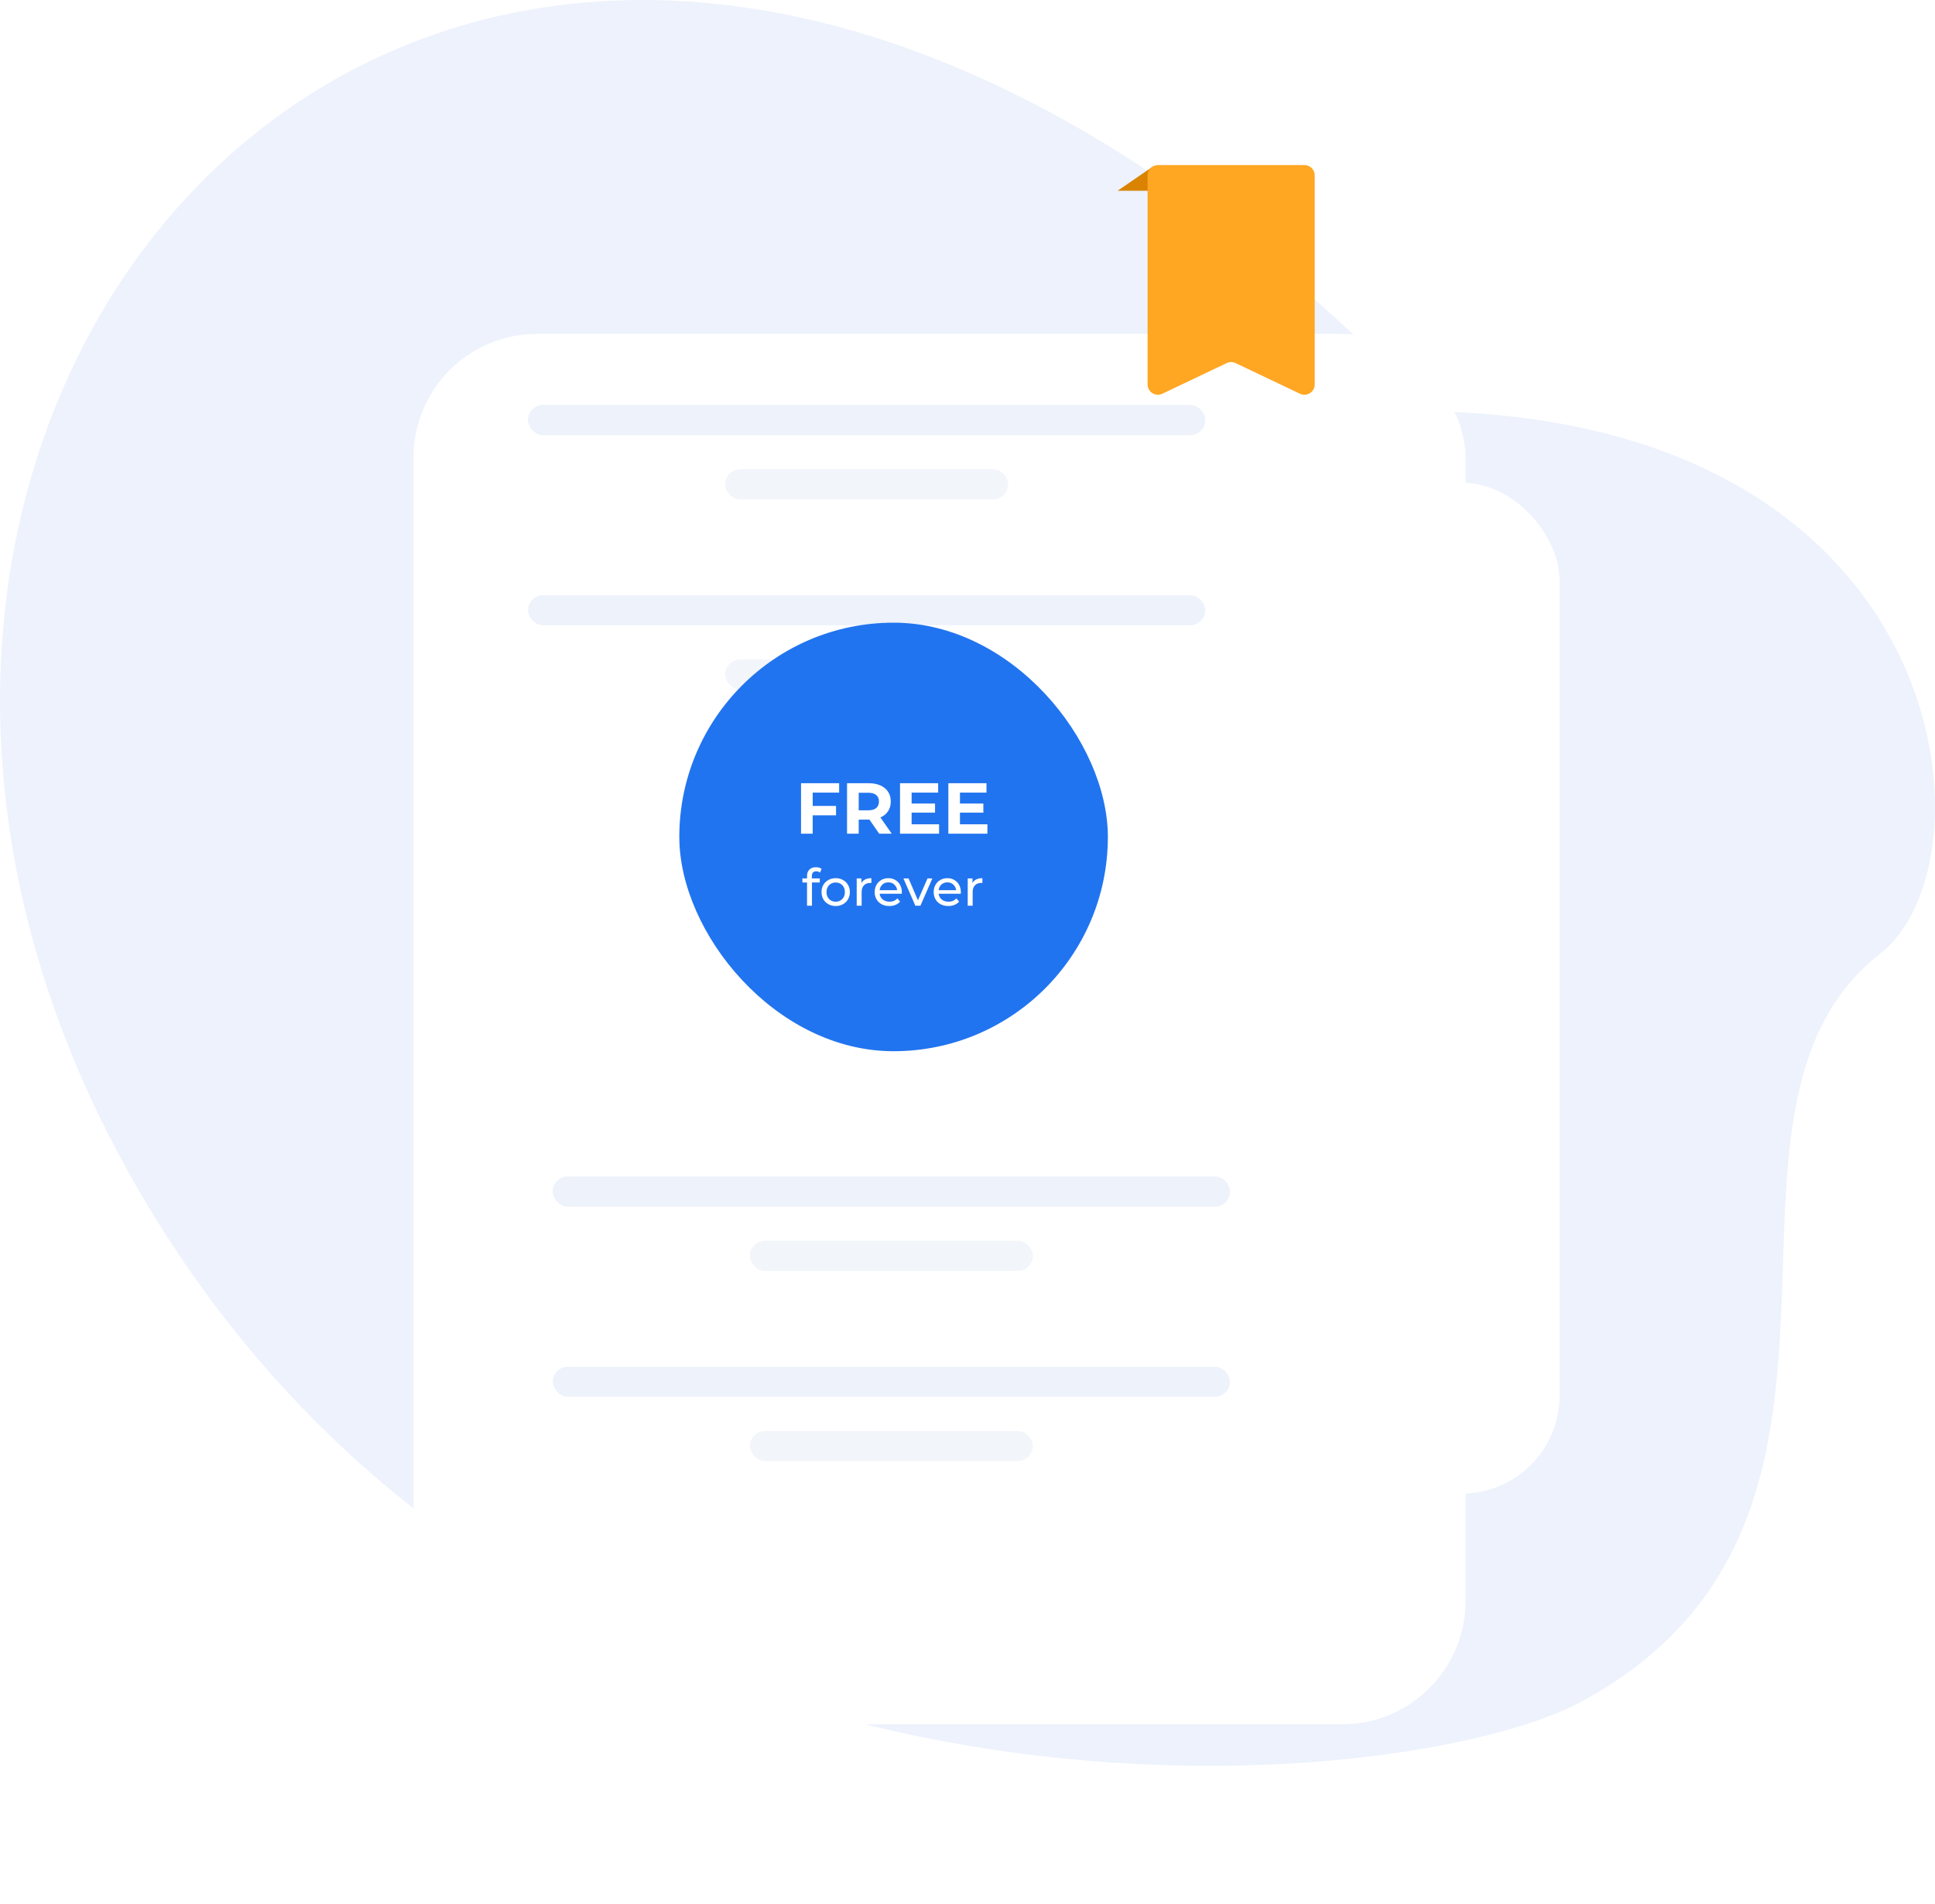 <svg width="376" height="370" viewBox="0 0 376 370" fill="none" xmlns="http://www.w3.org/2000/svg">
<path d="M307.358 330.633C373.018 295.017 325.55 216.309 365.415 185.259C388.21 167.504 380.577 81.878 278.125 79.932C95.909 -109.489 -71.801 76.281 31.709 239.14C111.294 364.356 272.597 349.489 307.358 330.633Z" fill="#EDF2FC"/>
<rect x="107.428" y="93.805" width="195.616" height="196.418" rx="19" fill="white"/>
<g filter="url(#filter0_d)">
<rect x="71.351" y="36.885" width="204.435" height="270.175" rx="24" fill="white"/>
</g>
<rect x="102.618" y="115.666" width="131.571" height="5.829" rx="2.915" fill="#EDF2FB"/>
<rect x="102.618" y="78.715" width="131.571" height="5.829" rx="2.915" fill="#EDF2FB"/>
<rect x="102.618" y="78.715" width="131.571" height="5.829" rx="2.915" fill="#EDF2FB"/>
<rect x="140.921" y="91.205" width="54.96" height="5.829" rx="2.915" fill="#F2F5F9"/>
<rect x="140.921" y="91.205" width="54.96" height="5.829" rx="2.915" fill="#F2F5F9"/>
<rect x="140.921" y="128.156" width="54.96" height="5.829" rx="2.915" fill="#F2F5F9"/>
<rect x="107.428" y="265.586" width="131.571" height="5.829" rx="2.915" fill="#EDF2FB"/>
<rect x="107.429" y="228.635" width="131.571" height="5.829" rx="2.915" fill="#EDF2FB"/>
<rect x="107.429" y="228.635" width="131.571" height="5.829" rx="2.915" fill="#EDF2FB"/>
<rect x="145.731" y="241.125" width="54.96" height="5.829" rx="2.915" fill="#F2F5F9"/>
<rect x="145.731" y="241.125" width="54.96" height="5.829" rx="2.915" fill="#F2F5F9"/>
<rect x="145.731" y="278.076" width="54.96" height="5.829" rx="2.915" fill="#F2F5F9"/>
<rect x="132" y="120.998" width="83.273" height="83.273" rx="41.636" fill="#2174EF"/>
<path d="M157.919 154.018V156.608H162.455V158.428H157.919V161.998H155.651V152.198H163.057V154.018H157.919ZM170.837 161.998L168.947 159.268H168.835H166.861V161.998H164.593V152.198H168.835C169.703 152.198 170.454 152.343 171.089 152.632C171.733 152.921 172.227 153.332 172.573 153.864C172.918 154.396 173.091 155.026 173.091 155.754C173.091 156.482 172.913 157.112 172.559 157.644C172.213 158.167 171.719 158.568 171.075 158.848L173.273 161.998H170.837ZM170.795 155.754C170.795 155.203 170.617 154.783 170.263 154.494C169.908 154.195 169.39 154.046 168.709 154.046H166.861V157.462H168.709C169.39 157.462 169.908 157.313 170.263 157.014C170.617 156.715 170.795 156.295 170.795 155.754ZM182.476 160.178V161.998H174.888V152.198H182.294V154.018H177.142V156.146H181.692V157.91H177.142V160.178H182.476ZM191.868 160.178V161.998H184.28V152.198H191.686V154.018H186.534V156.146H191.084V157.91H186.534V160.178H191.868ZM158.616 169.308C158.042 169.308 157.756 169.618 157.756 170.238V170.698H159.296V171.488H157.776V175.998H156.816V171.488H155.916V170.698H156.816V170.228C156.816 169.701 156.969 169.285 157.276 168.978C157.582 168.671 158.012 168.518 158.566 168.518C158.779 168.518 158.979 168.545 159.166 168.598C159.352 168.651 159.512 168.728 159.646 168.828L159.356 169.558C159.136 169.391 158.889 169.308 158.616 169.308ZM162.393 176.058C161.866 176.058 161.393 175.941 160.973 175.708C160.553 175.475 160.223 175.155 159.983 174.748C159.749 174.335 159.633 173.868 159.633 173.348C159.633 172.828 159.749 172.365 159.983 171.958C160.223 171.545 160.553 171.225 160.973 170.998C161.393 170.765 161.866 170.648 162.393 170.648C162.919 170.648 163.389 170.765 163.803 170.998C164.223 171.225 164.549 171.545 164.783 171.958C165.023 172.365 165.143 172.828 165.143 173.348C165.143 173.868 165.023 174.335 164.783 174.748C164.549 175.155 164.223 175.475 163.803 175.708C163.389 175.941 162.919 176.058 162.393 176.058ZM162.393 175.218C162.733 175.218 163.036 175.141 163.303 174.988C163.576 174.828 163.789 174.608 163.943 174.328C164.096 174.041 164.173 173.715 164.173 173.348C164.173 172.981 164.096 172.658 163.943 172.378C163.789 172.091 163.576 171.871 163.303 171.718C163.036 171.565 162.733 171.488 162.393 171.488C162.053 171.488 161.746 171.565 161.473 171.718C161.206 171.871 160.993 172.091 160.833 172.378C160.679 172.658 160.603 172.981 160.603 173.348C160.603 173.715 160.679 174.041 160.833 174.328C160.993 174.608 161.206 174.828 161.473 174.988C161.746 175.141 162.053 175.218 162.393 175.218ZM167.39 171.588C167.557 171.281 167.804 171.048 168.13 170.888C168.457 170.728 168.854 170.648 169.32 170.648V171.578C169.267 171.571 169.194 171.568 169.1 171.568C168.58 171.568 168.17 171.725 167.87 172.038C167.577 172.345 167.43 172.785 167.43 173.358V175.998H166.47V170.698H167.39V171.588ZM175.245 173.378C175.245 173.451 175.238 173.548 175.225 173.668H170.925C170.985 174.135 171.188 174.511 171.535 174.798C171.888 175.078 172.325 175.218 172.845 175.218C173.478 175.218 173.988 175.005 174.375 174.578L174.905 175.198C174.665 175.478 174.365 175.691 174.005 175.838C173.652 175.985 173.255 176.058 172.815 176.058C172.255 176.058 171.758 175.945 171.325 175.718C170.892 175.485 170.555 175.161 170.315 174.748C170.082 174.335 169.965 173.868 169.965 173.348C169.965 172.835 170.078 172.371 170.305 171.958C170.538 171.545 170.855 171.225 171.255 170.998C171.662 170.765 172.118 170.648 172.625 170.648C173.132 170.648 173.582 170.765 173.975 170.998C174.375 171.225 174.685 171.545 174.905 171.958C175.132 172.371 175.245 172.845 175.245 173.378ZM172.625 171.458C172.165 171.458 171.778 171.598 171.465 171.878C171.158 172.158 170.978 172.525 170.925 172.978H174.325C174.272 172.531 174.088 172.168 173.775 171.888C173.468 171.601 173.085 171.458 172.625 171.458ZM181.17 170.698L178.85 175.998H177.87L175.55 170.698H176.55L178.37 174.948L180.23 170.698H181.17ZM186.71 173.378C186.71 173.451 186.703 173.548 186.69 173.668H182.39C182.45 174.135 182.653 174.511 183 174.798C183.353 175.078 183.79 175.218 184.31 175.218C184.943 175.218 185.453 175.005 185.84 174.578L186.37 175.198C186.13 175.478 185.83 175.691 185.47 175.838C185.116 175.985 184.72 176.058 184.28 176.058C183.72 176.058 183.223 175.945 182.79 175.718C182.356 175.485 182.02 175.161 181.78 174.748C181.546 174.335 181.43 173.868 181.43 173.348C181.43 172.835 181.543 172.371 181.77 171.958C182.003 171.545 182.32 171.225 182.72 170.998C183.126 170.765 183.583 170.648 184.09 170.648C184.596 170.648 185.046 170.765 185.44 170.998C185.84 171.225 186.15 171.545 186.37 171.958C186.596 172.371 186.71 172.845 186.71 173.378ZM184.09 171.458C183.63 171.458 183.243 171.598 182.93 171.878C182.623 172.158 182.443 172.525 182.39 172.978H185.79C185.736 172.531 185.553 172.168 185.24 171.888C184.933 171.601 184.55 171.458 184.09 171.458ZM188.963 171.588C189.129 171.281 189.376 171.048 189.703 170.888C190.029 170.728 190.426 170.648 190.893 170.648V171.578C190.839 171.571 190.766 171.568 190.673 171.568C190.153 171.568 189.743 171.725 189.443 172.038C189.149 172.345 189.003 172.785 189.003 173.358V175.998H188.043V170.698H188.963V171.588Z" fill="white"/>
<path d="M217.165 37.07H223.333H223.827V32.49L217.165 37.07Z" fill="#D98300"/>
<path d="M222.993 34.074C222.993 32.97 223.888 32.074 224.993 32.074H253.469C254.574 32.074 255.469 32.97 255.469 34.074V74.707C255.469 76.177 253.937 77.145 252.61 76.513L240.091 70.555C239.547 70.296 238.915 70.296 238.371 70.555L225.852 76.513C224.525 77.145 222.993 76.177 222.993 74.707V34.074Z" fill="#FFA623"/>
<defs>
<filter id="filter0_d" x="46.351" y="30.885" width="272.435" height="338.175" filterUnits="userSpaceOnUse" color-interpolation-filters="sRGB">
<feFlood flood-opacity="0" result="BackgroundImageFix"/>
<feColorMatrix in="SourceAlpha" type="matrix" values="0 0 0 0 0 0 0 0 0 0 0 0 0 0 0 0 0 0 127 0"/>
<feOffset dx="9" dy="28"/>
<feGaussianBlur stdDeviation="17"/>
<feColorMatrix type="matrix" values="0 0 0 0 0.606 0 0 0 0 0.754 0 0 0 0 0.846 0 0 0 0.18 0"/>
<feBlend mode="normal" in2="BackgroundImageFix" result="effect1_dropShadow"/>
<feBlend mode="normal" in="SourceGraphic" in2="effect1_dropShadow" result="shape"/>
</filter>
</defs>
</svg>

